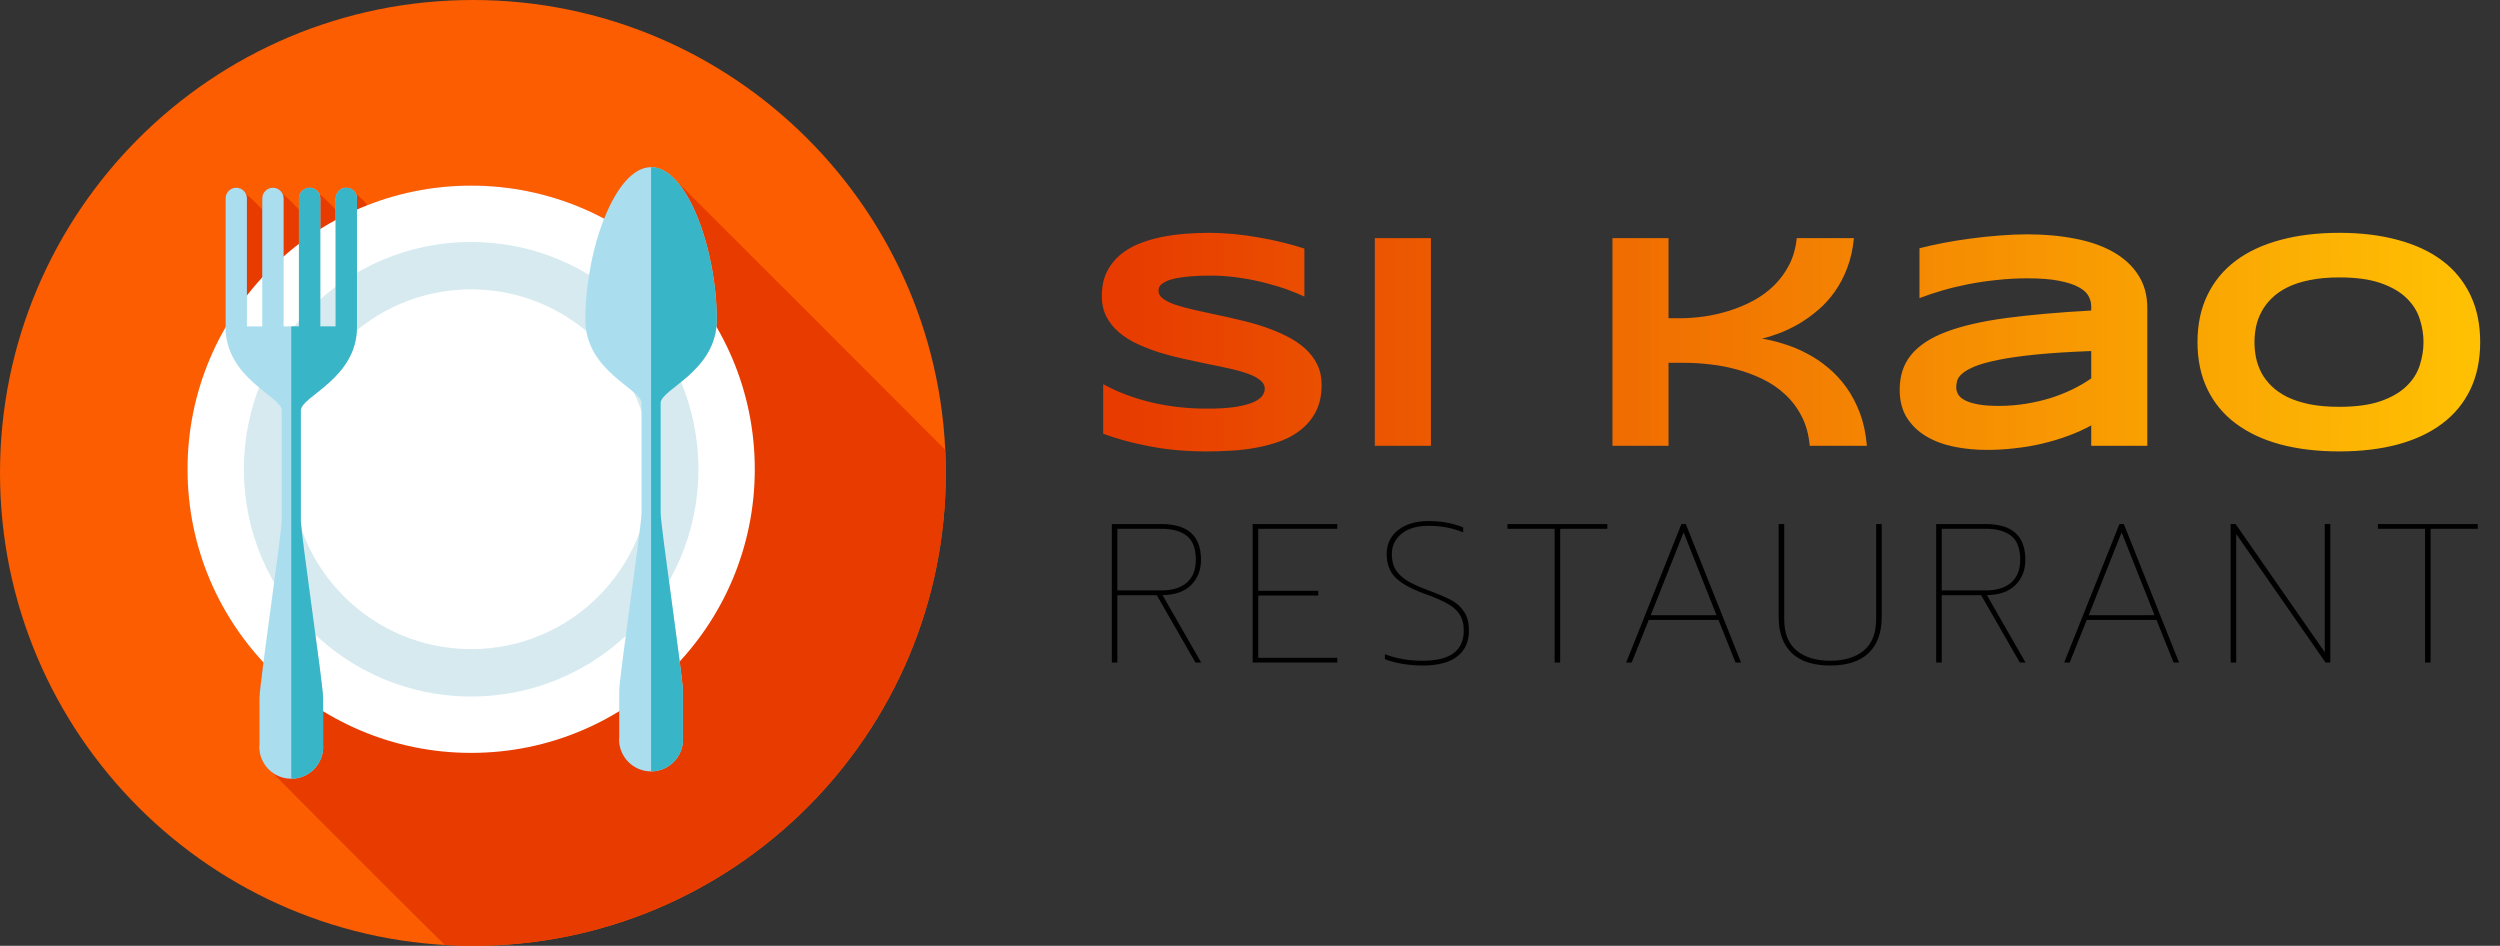 <svg width="1615" height="611" viewBox="0 0 1615 611" fill="none" xmlns="http://www.w3.org/2000/svg">
<rect x="0" y="0" width="1615" height="611" fill="#333333" stroke="none"/>
<g clip-path="url(#clip0_149_48)">
<path d="M305.5 611C474.223 611 611 474.223 611 305.5C611 136.777 474.223 0 305.5 0C136.777 0 0 136.777 0 305.5C0 474.223 136.777 611 305.5 611Z" fill="#FB5D00"/>
<path d="M611 305.5C611 300.508 610.859 295.553 610.622 290.622C609.864 289.847 609.125 289.015 608.348 288.349C607.108 286.925 438.588 118.405 437.292 117.287C432.165 111.415 426.52 107.951 420.588 107.951C408.697 107.951 397.969 121.808 390.263 141.288C364.638 127.662 335.414 119.909 304.369 119.909C280.698 119.909 258.116 124.467 237.348 132.642C236.597 131.187 231.794 126.287 230.065 125.584C229.045 123.054 226.583 121.264 223.693 121.264C219.886 121.264 216.801 124.35 216.801 128.156V135.457C216.055 134.48 208.106 126.286 206.377 125.583C205.357 123.053 202.901 121.263 200.005 121.263C196.198 121.263 193.113 124.349 193.113 128.155V135.456C192.367 134.478 184.418 126.279 182.689 125.582C181.669 123.052 179.213 121.262 176.316 121.262C172.51 121.262 169.425 124.348 169.425 128.154V135.455C168.679 134.477 160.73 126.278 159.001 125.581C157.98 123.051 155.519 121.261 152.628 121.261C148.821 121.261 145.737 124.347 145.737 128.152V210.857L145.725 211.242L145.743 211.493C130.131 238.457 121.156 269.734 121.156 303.131C121.156 351.308 139.779 395.118 170.183 427.824C168.655 439.604 167.604 448.482 167.604 450.962V481.17L167.482 482.392C167.482 489.064 170.702 494.935 175.615 498.712C176.715 500.142 284.422 607.848 285.851 608.949L287.312 610.409C293.323 610.767 299.384 611 305.5 611C474.222 611 611 474.222 611 305.5Z" fill="#E73B00"/>
<path d="M304.364 486.363C405.558 486.363 487.591 404.329 487.591 303.136C487.591 201.942 405.558 119.909 304.364 119.909C203.17 119.909 121.137 201.942 121.137 303.136C121.137 404.329 203.17 486.363 304.364 486.363Z" fill="white"/>
<path d="M304.364 449.96C385.452 449.96 451.188 384.225 451.188 303.136C451.188 222.048 385.452 156.312 304.364 156.312C223.275 156.312 157.54 222.048 157.54 303.136C157.54 384.225 223.275 449.96 304.364 449.96Z" fill="#D6EAF0"/>
<path d="M304.364 419.348C368.546 419.348 420.576 367.318 420.576 303.136C420.576 238.954 368.546 186.924 304.364 186.924C240.182 186.924 188.152 238.954 188.152 303.136C188.152 367.318 240.182 419.348 304.364 419.348Z" fill="white"/>
<path d="M378.148 206.518C378.148 239.884 414.43 251.383 414.43 260.286C414.43 284.628 414.43 293.029 414.43 331.272C414.43 340.002 400.034 437.042 400.034 446.238V476.445L399.913 477.667C399.913 489.074 409.158 498.319 420.565 498.319C431.972 498.319 441.217 489.074 441.217 477.667L441.144 476.989V446.054C441.064 436.938 426.749 339.941 426.749 331.266C426.749 290.646 426.749 285.368 426.749 260.286C426.749 251.383 463.031 239.884 463.031 206.518C463.031 161.695 444.029 107.951 420.597 107.951C397.15 107.951 378.148 161.701 378.148 206.518Z" fill="#AADDEE"/>
<path d="M420.588 498.319C431.983 498.307 441.209 489.068 441.209 477.667L441.142 476.989V446.054C441.062 436.938 426.747 339.941 426.747 331.266C426.747 290.646 426.747 285.368 426.747 260.286C426.747 251.383 463.028 239.884 463.028 206.518C463.028 161.695 444.026 107.951 420.595 107.951V498.319H420.588Z" fill="#38B5C7"/>
<path d="M183.196 128.157C183.196 124.35 180.11 121.266 176.304 121.266C172.499 121.266 169.413 124.352 169.413 128.157V210.862H159.508V128.157C159.508 124.35 156.422 121.266 152.616 121.266C148.809 121.266 145.725 124.352 145.725 128.157V210.862L145.713 211.247C145.713 244.614 181.994 256.113 181.994 265.015V336.001C181.994 344.732 167.599 441.771 167.599 450.967V481.174L167.477 482.396C167.477 493.804 176.722 503.049 188.129 503.049C199.537 503.049 208.782 493.804 208.782 482.396L208.715 481.719V450.79C208.635 441.674 194.319 344.678 194.319 336.002V265.017C194.319 256.114 230.601 244.615 230.601 211.249L230.589 210.863H230.601V128.158C230.601 124.352 227.515 121.267 223.709 121.267C219.903 121.267 216.818 124.353 216.818 128.158V210.863H206.913V128.158C206.913 124.352 203.827 121.267 200.021 121.267C196.214 121.267 193.13 124.353 193.13 128.158V210.863H183.225V128.158L183.196 128.157Z" fill="#AADDEE"/>
<path d="M206.89 128.157C206.89 124.35 203.804 121.266 199.999 121.266C196.192 121.266 193.107 124.352 193.107 128.157V210.862H188.152V503.042C199.547 503.024 208.773 493.791 208.773 482.389L208.707 481.711V450.783C208.627 441.667 194.311 344.671 194.311 335.995V265.015C194.311 256.113 230.593 244.614 230.593 211.247L230.581 210.862H230.593V128.157C230.593 124.35 227.507 121.266 223.701 121.266C219.894 121.266 216.809 124.352 216.809 128.157V210.862H206.905V128.157H206.89Z" fill="#38B5C7"/>
</g>
<path d="M842.629 191.613C840.09 190.376 836.737 188.977 832.57 187.414C828.404 185.852 823.684 184.387 818.41 183.02C813.137 181.587 807.408 180.415 801.223 179.504C795.038 178.527 788.69 178.039 782.18 178.039C776.971 178.039 772.512 178.202 768.801 178.527C765.155 178.853 762.062 179.276 759.523 179.797C757.049 180.318 755.064 180.936 753.566 181.652C752.134 182.303 751.027 182.987 750.246 183.703C749.465 184.419 748.944 185.135 748.684 185.852C748.488 186.568 748.391 187.219 748.391 187.805C748.391 189.758 749.367 191.483 751.32 192.98C753.273 194.413 755.943 195.715 759.328 196.887C762.714 197.993 766.652 199.068 771.145 200.109C775.637 201.086 780.389 202.128 785.402 203.234C790.48 204.276 795.689 205.448 801.027 206.75C806.431 207.987 811.639 209.452 816.652 211.145C821.73 212.837 826.516 214.823 831.008 217.102C835.5 219.315 839.439 221.919 842.824 224.914C846.21 227.909 848.879 231.359 850.832 235.266C852.785 239.172 853.762 243.632 853.762 248.645C853.762 255.09 852.622 260.624 850.344 265.246C848.065 269.868 845.005 273.775 841.164 276.965C837.388 280.155 832.993 282.727 827.98 284.68C822.967 286.568 817.694 288.033 812.16 289.074C806.691 290.116 801.125 290.799 795.461 291.125C789.862 291.451 784.523 291.613 779.445 291.613C766.164 291.613 753.859 290.507 742.531 288.293C731.268 286.145 721.307 283.443 712.648 280.188V248.156C721.568 253.104 731.724 256.978 743.117 259.777C754.576 262.577 766.815 263.977 779.836 263.977C787.518 263.977 793.768 263.586 798.586 262.805C803.469 261.958 807.277 260.917 810.012 259.68C812.746 258.378 814.602 256.978 815.578 255.48C816.555 253.983 817.043 252.551 817.043 251.184C817.043 249.035 816.066 247.18 814.113 245.617C812.16 243.99 809.491 242.59 806.105 241.418C802.72 240.181 798.781 239.074 794.289 238.098C789.797 237.056 785.012 236.047 779.934 235.07C774.921 234.029 769.745 232.922 764.406 231.75C759.068 230.578 753.859 229.211 748.781 227.648C743.768 226.021 739.016 224.165 734.523 222.082C730.031 219.934 726.092 217.427 722.707 214.562C719.322 211.633 716.652 208.28 714.699 204.504C712.746 200.663 711.77 196.236 711.77 191.223C711.77 185.298 712.811 180.188 714.895 175.891C716.978 171.594 719.777 167.948 723.293 164.953C726.874 161.893 730.975 159.419 735.598 157.531C740.285 155.643 745.201 154.178 750.344 153.137C755.487 152.095 760.695 151.379 765.969 150.988C771.242 150.598 776.255 150.402 781.008 150.402C786.216 150.402 791.555 150.663 797.023 151.184C802.557 151.704 807.993 152.453 813.332 153.43C818.671 154.341 823.814 155.415 828.762 156.652C833.775 157.889 838.397 159.191 842.629 160.559V191.613ZM888.137 288V153.82H924.367V288H888.137ZM1169.09 288C1168.44 280.708 1166.68 274.328 1163.82 268.859C1160.96 263.326 1157.34 258.573 1152.98 254.602C1148.68 250.63 1143.8 247.342 1138.33 244.738C1132.93 242.134 1127.36 240.083 1121.63 238.586C1115.9 237.023 1110.17 235.949 1104.45 235.363C1098.78 234.712 1093.51 234.387 1088.62 234.387H1077.88V288H1041.65V153.82H1077.88V205.578H1085.3C1090.32 205.578 1095.56 205.188 1101.03 204.406C1106.5 203.625 1111.9 202.388 1117.24 200.695C1122.64 199.003 1127.82 196.822 1132.77 194.152C1137.71 191.483 1142.14 188.228 1146.05 184.387C1149.95 180.546 1153.21 176.118 1155.81 171.105C1158.42 166.027 1160.04 160.266 1160.7 153.82H1197.61C1196.96 160.917 1195.53 167.329 1193.31 173.059C1191.16 178.788 1188.46 183.931 1185.21 188.488C1182.02 192.98 1178.44 196.919 1174.46 200.305C1170.49 203.69 1166.42 206.62 1162.26 209.094C1158.09 211.503 1153.92 213.521 1149.76 215.148C1145.66 216.711 1141.82 217.915 1138.23 218.762C1142.79 219.478 1147.51 220.617 1152.39 222.18C1157.34 223.677 1162.23 225.695 1167.04 228.234C1171.86 230.708 1176.45 233.768 1180.81 237.414C1185.24 241.06 1189.21 245.324 1192.73 250.207C1196.24 255.09 1199.17 260.656 1201.52 266.906C1203.86 273.156 1205.36 280.188 1206.01 288H1169.09ZM1350.93 288V274.816C1346.31 277.355 1341.33 279.602 1335.99 281.555C1330.71 283.508 1325.21 285.168 1319.48 286.535C1313.76 287.902 1307.83 288.911 1301.71 289.562C1295.66 290.279 1289.54 290.637 1283.35 290.637C1276.12 290.637 1269.13 289.953 1262.36 288.586C1255.65 287.219 1249.69 285.005 1244.48 281.945C1239.28 278.885 1235.08 274.882 1231.89 269.934C1228.76 264.986 1227.2 258.931 1227.2 251.77C1227.2 242.72 1229.67 235.201 1234.62 229.211C1239.57 223.156 1247.12 218.208 1257.28 214.367C1267.43 210.526 1280.26 207.564 1295.75 205.48C1311.31 203.397 1329.71 201.77 1350.93 200.598V197.766C1350.93 195.552 1350.34 193.371 1349.17 191.223C1348 189.009 1345.85 187.089 1342.73 185.461C1339.67 183.768 1335.43 182.401 1330.03 181.359C1324.69 180.318 1317.86 179.797 1309.52 179.797C1302.95 179.797 1296.44 180.155 1289.99 180.871C1283.61 181.522 1277.43 182.434 1271.44 183.605C1265.51 184.777 1259.88 186.145 1254.54 187.707C1249.2 189.27 1244.35 190.897 1239.99 192.59V160.363C1244.55 159.191 1249.66 158.052 1255.32 156.945C1260.99 155.839 1266.88 154.895 1273 154.113C1279.12 153.267 1285.3 152.616 1291.55 152.16C1297.8 151.639 1303.79 151.379 1309.52 151.379C1320.79 151.379 1331.17 152.323 1340.68 154.211C1350.18 156.034 1358.35 158.898 1365.19 162.805C1372.09 166.711 1377.46 171.659 1381.3 177.648C1385.21 183.638 1387.16 190.767 1387.16 199.035V288H1350.93ZM1350.93 226.77C1337 227.29 1325.15 228.039 1315.38 229.016C1305.68 229.992 1297.61 231.132 1291.16 232.434C1284.72 233.736 1279.64 235.135 1275.93 236.633C1272.28 238.13 1269.55 239.66 1267.73 241.223C1265.9 242.785 1264.76 244.348 1264.31 245.91C1263.92 247.473 1263.72 248.905 1263.72 250.207C1263.72 251.77 1264.15 253.299 1264.99 254.797C1265.84 256.229 1267.3 257.499 1269.39 258.605C1271.54 259.712 1274.37 260.591 1277.88 261.242C1281.4 261.893 1285.83 262.219 1291.16 262.219C1297.09 262.219 1302.88 261.763 1308.55 260.852C1314.21 259.94 1319.58 258.703 1324.66 257.141C1329.74 255.513 1334.49 253.625 1338.92 251.477C1343.41 249.263 1347.41 246.919 1350.93 244.445V226.77ZM1602.2 221.008C1602.2 232.531 1600.08 242.72 1595.85 251.574C1591.62 260.363 1585.57 267.72 1577.69 273.645C1569.81 279.569 1560.24 284.061 1548.98 287.121C1537.78 290.116 1525.18 291.613 1511.18 291.613C1497.19 291.613 1484.52 290.116 1473.2 287.121C1461.93 284.061 1452.33 279.569 1444.39 273.645C1436.44 267.72 1430.32 260.363 1426.03 251.574C1421.73 242.72 1419.58 232.531 1419.58 221.008C1419.58 209.484 1421.73 199.328 1426.03 190.539C1430.32 181.685 1436.44 174.296 1444.39 168.371C1452.33 162.447 1461.93 157.987 1473.2 154.992C1484.52 151.932 1497.19 150.402 1511.18 150.402C1525.18 150.402 1537.78 151.932 1548.98 154.992C1560.24 157.987 1569.81 162.447 1577.69 168.371C1585.57 174.296 1591.62 181.685 1595.85 190.539C1600.08 199.328 1602.2 209.484 1602.2 221.008ZM1565.58 221.008C1565.58 215.995 1564.76 211.014 1563.14 206.066C1561.57 201.053 1558.74 196.561 1554.64 192.59C1550.6 188.618 1545.07 185.396 1538.04 182.922C1531.01 180.448 1522.06 179.211 1511.18 179.211C1503.89 179.211 1497.48 179.797 1491.95 180.969C1486.41 182.076 1481.63 183.638 1477.59 185.656C1473.55 187.674 1470.17 190.051 1467.43 192.785C1464.7 195.454 1462.52 198.352 1460.89 201.477C1459.26 204.536 1458.09 207.759 1457.38 211.145C1456.72 214.465 1456.4 217.753 1456.4 221.008C1456.4 224.328 1456.72 227.681 1457.38 231.066C1458.09 234.452 1459.26 237.707 1460.89 240.832C1462.52 243.892 1464.7 246.757 1467.43 249.426C1470.17 252.095 1473.55 254.439 1477.59 256.457C1481.63 258.41 1486.41 259.973 1491.95 261.145C1497.48 262.251 1503.89 262.805 1511.18 262.805C1522.06 262.805 1531.01 261.568 1538.04 259.094C1545.07 256.62 1550.6 253.397 1554.64 249.426C1558.74 245.454 1561.57 240.995 1563.14 236.047C1564.76 231.034 1565.58 226.021 1565.58 221.008Z" fill="url(#paint0_linear_149_48)"/>
<path d="M718.24 338.528H749.984C758.773 338.528 765.259 340.448 769.44 344.288C773.707 348.128 775.84 353.931 775.84 361.696C775.84 368.267 773.707 373.685 769.44 377.952C765.259 382.133 759.115 384.309 751.008 384.48L775.968 428H772.256L747.296 384.48H721.824V428H718.24V338.528ZM750.368 381.408C757.28 381.408 762.699 379.744 766.624 376.416C770.549 373.003 772.512 368.096 772.512 361.696C772.512 354.443 770.592 349.28 766.752 346.208C762.912 343.136 757.493 341.6 750.496 341.6H721.824V381.408H750.368ZM809.225 338.528H863.881V341.6H812.809V381.664H851.593V384.736H812.809V424.928H863.881V428H809.225V338.528ZM919.098 429.92C914.49 429.92 909.967 429.536 905.53 428.768C901.178 428 897.551 427.019 894.65 425.824V422.624C901.903 425.44 910.053 426.848 919.098 426.848C936.762 426.848 945.594 420.363 945.594 407.392C945.594 403.125 944.698 399.627 942.906 396.896C941.199 394.165 938.597 391.861 935.098 389.984C931.685 388.021 926.65 385.845 919.994 383.456C911.375 380.299 905.189 376.843 901.434 373.088C897.679 369.248 895.802 364.213 895.802 357.984C895.802 351.499 898.234 346.336 903.098 342.496C908.047 338.571 914.618 336.608 922.81 336.608C927.162 336.608 931.087 336.949 934.586 337.632C938.17 338.229 941.711 339.253 945.21 340.704V343.904C941.626 342.453 938.042 341.387 934.458 340.704C930.874 340.021 926.991 339.68 922.81 339.68C915.386 339.68 909.583 341.387 905.402 344.8C901.221 348.213 899.13 352.608 899.13 357.984C899.13 361.739 899.855 364.939 901.306 367.584C902.757 370.144 905.146 372.533 908.474 374.752C911.802 376.885 916.495 379.061 922.554 381.28C929.125 383.755 934.117 385.888 937.53 387.68C940.943 389.472 943.674 391.947 945.722 395.104C947.855 398.176 948.922 402.272 948.922 407.392C948.922 414.645 946.362 420.235 941.242 424.16C936.207 428 928.826 429.92 919.098 429.92ZM1004.29 341.6H973.825V338.528H1038.34V341.6H1007.87V428H1004.29V341.6ZM1086.21 338.528H1089.02L1124.74 428H1121.15L1110.14 400.48H1065.09L1054.08 428H1050.5L1086.21 338.528ZM1108.86 397.408L1087.62 343.904L1066.37 397.408H1108.86ZM1182.3 429.92C1171.38 429.92 1163.1 427.232 1157.47 421.856C1151.84 416.395 1149.02 408.672 1149.02 398.688V338.528H1152.61V399.968C1152.61 409.099 1155.3 415.883 1160.67 420.32C1166.05 424.672 1173.26 426.848 1182.3 426.848C1191.35 426.848 1198.56 424.672 1203.94 420.32C1209.31 415.883 1212 409.099 1212 399.968V338.528H1215.58V398.688C1215.58 408.672 1212.77 416.395 1207.14 421.856C1201.5 427.232 1193.23 429.92 1182.3 429.92ZM1250.77 338.528H1282.52C1291.31 338.528 1297.79 340.448 1301.97 344.288C1306.24 348.128 1308.37 353.931 1308.37 361.696C1308.37 368.267 1306.24 373.685 1301.97 377.952C1297.79 382.133 1291.65 384.309 1283.54 384.48L1308.5 428H1304.79L1279.83 384.48H1254.36V428H1250.77V338.528ZM1282.9 381.408C1289.81 381.408 1295.23 379.744 1299.16 376.416C1303.08 373.003 1305.05 368.096 1305.05 361.696C1305.05 354.443 1303.13 349.28 1299.29 346.208C1295.45 343.136 1290.03 341.6 1283.03 341.6H1254.36V381.408H1282.9ZM1369.16 338.528H1371.98L1407.69 428H1404.11L1393.1 400.48H1348.04L1337.03 428H1333.45L1369.16 338.528ZM1391.82 397.408L1370.57 343.904L1349.32 397.408H1391.82ZM1441 338.528H1444.2L1501.8 421.344V338.528H1505.38V428H1502.31L1444.58 344.928V428H1441V338.528ZM1566.57 341.6H1536.11V338.528H1600.62V341.6H1570.16V428H1566.57V341.6Z" fill="black"/>
<defs>
<linearGradient id="paint0_linear_149_48" x1="721" y1="337" x2="1594" y2="337" gradientUnits="userSpaceOnUse">
<stop stop-color="#E73B00"/>
<stop offset="1" stop-color="#FFC003"/>
</linearGradient>
<clipPath id="clip0_149_48">
<rect width="611" height="611" fill="white"/>
</clipPath>
</defs>
</svg>
